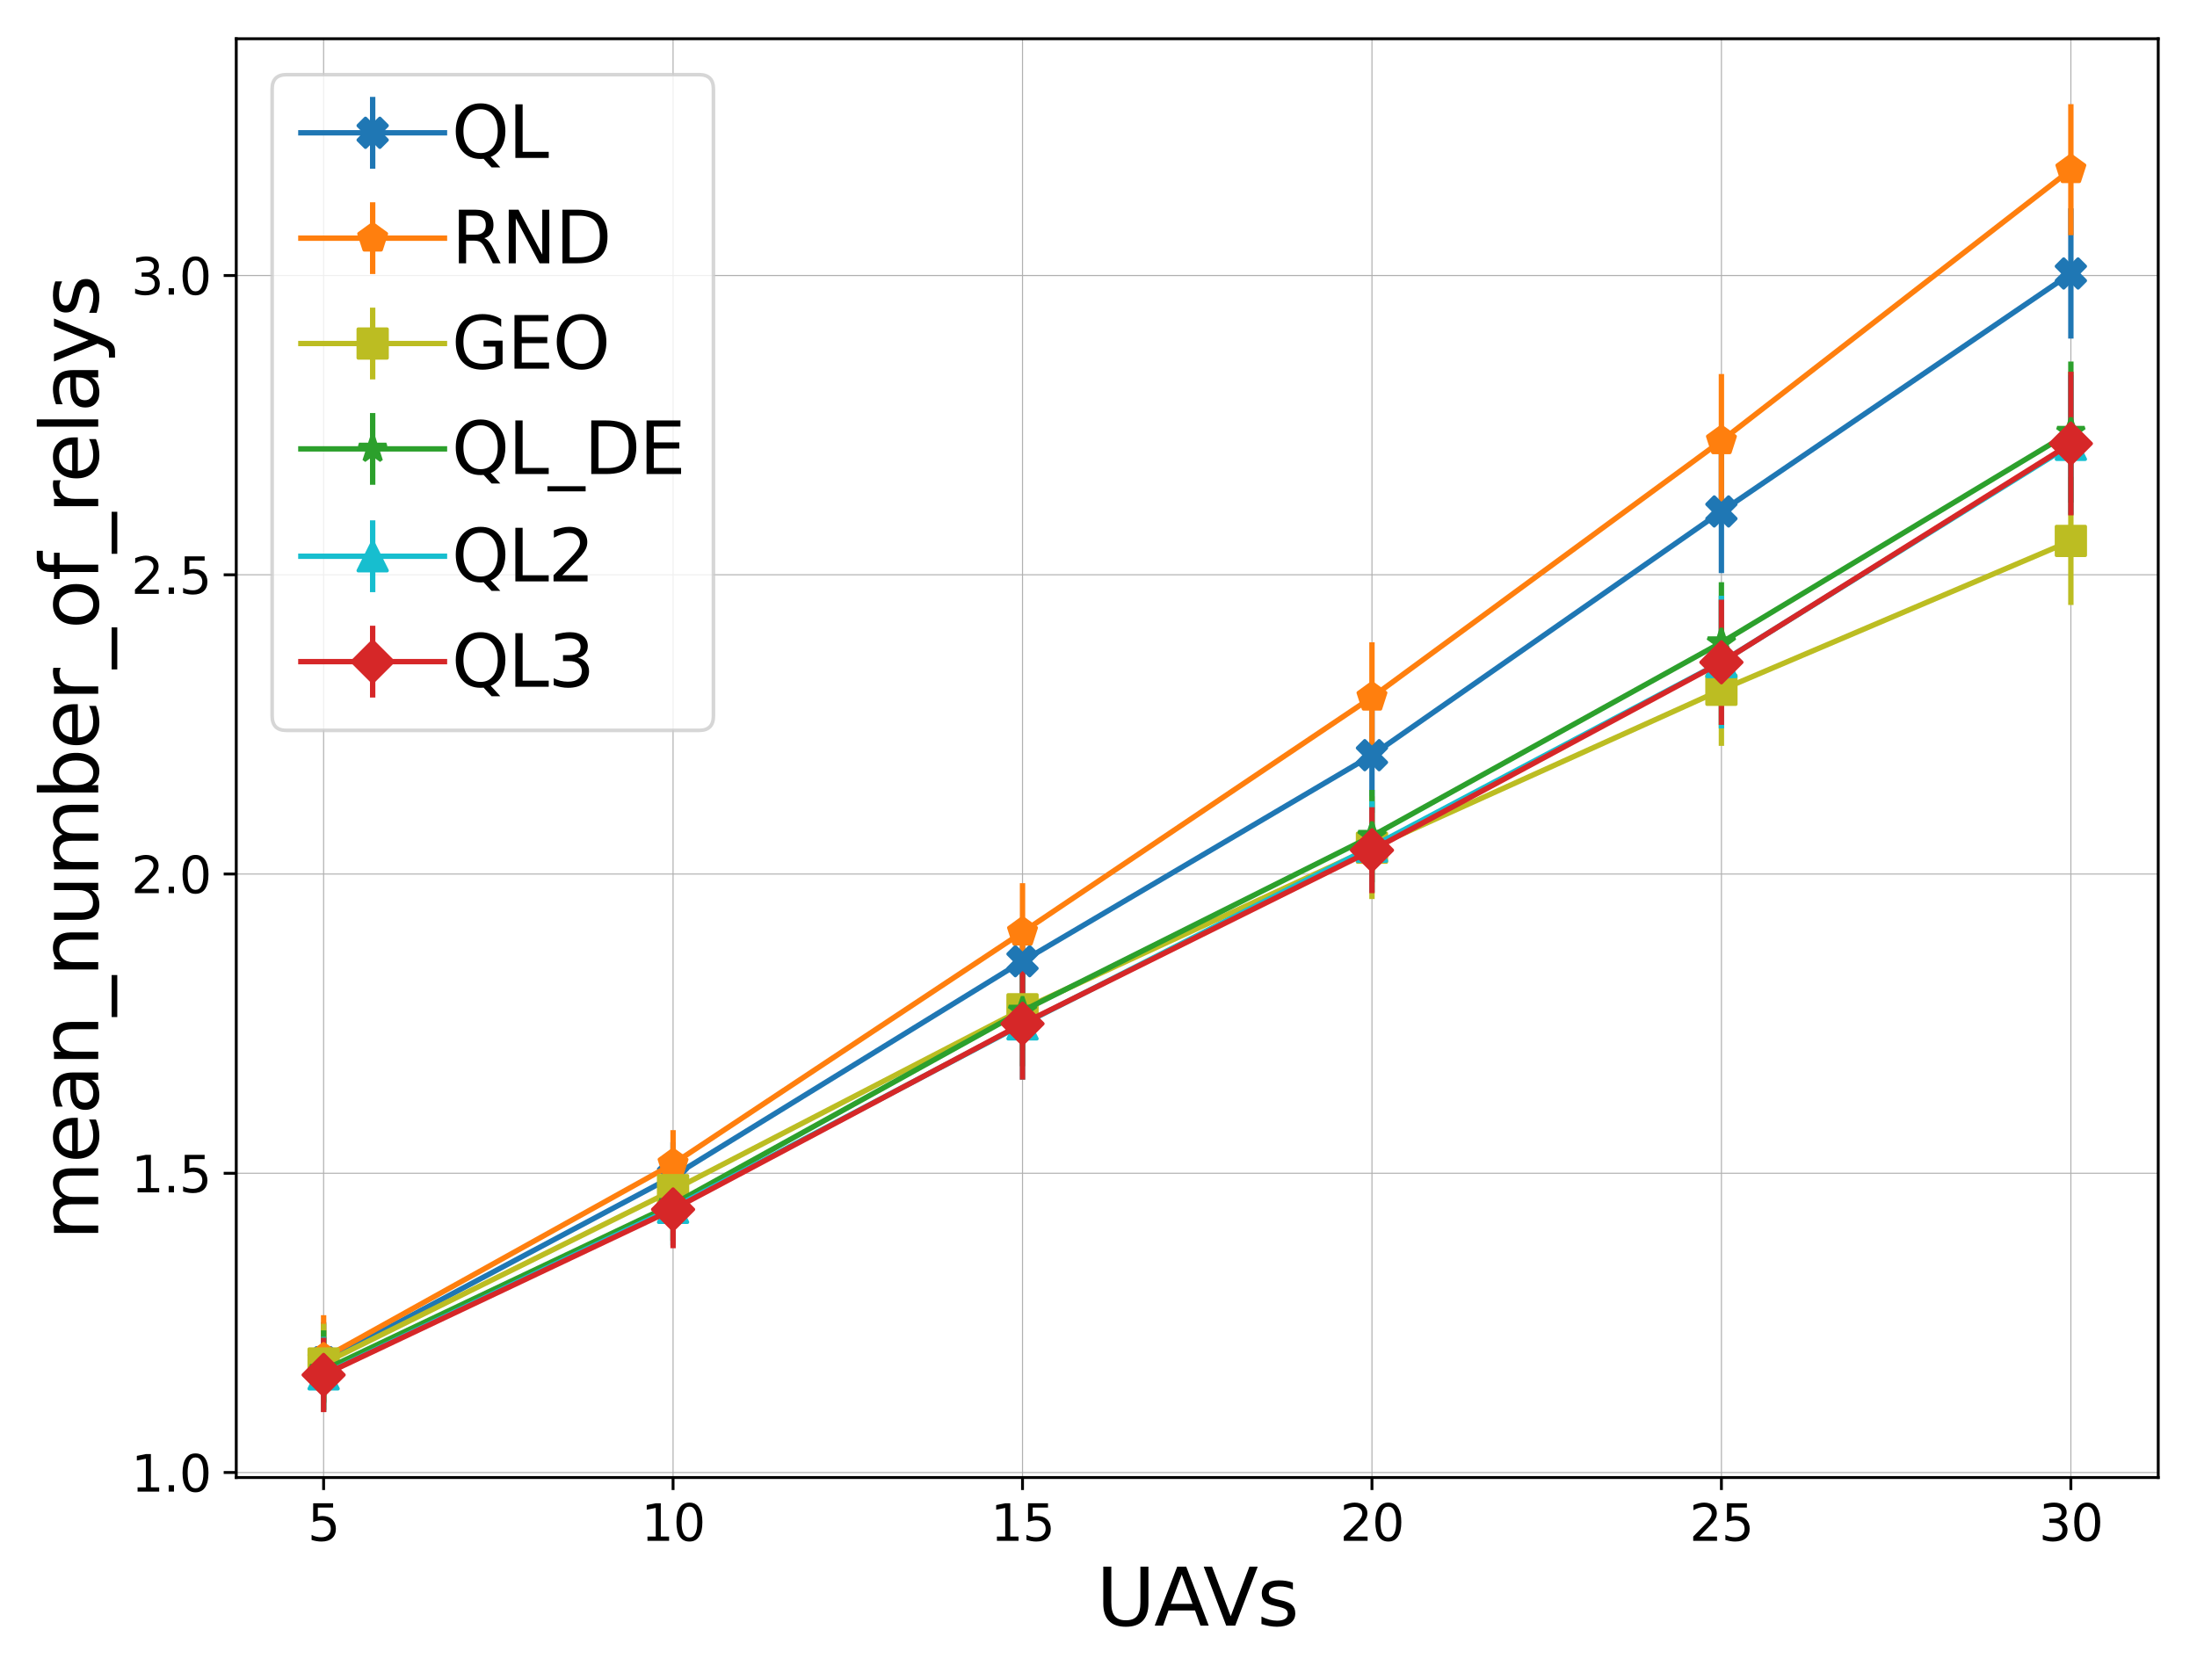 <?xml version="1.0" encoding="utf-8" standalone="no"?>
<!DOCTYPE svg PUBLIC "-//W3C//DTD SVG 1.1//EN"
  "http://www.w3.org/Graphics/SVG/1.1/DTD/svg11.dtd">
<svg xmlns:xlink="http://www.w3.org/1999/xlink" width="612pt" height="468pt" viewBox="0 0 612 468" xmlns="http://www.w3.org/2000/svg" version="1.1">
 <defs>
  <style type="text/css">*{stroke-linejoin: round; stroke-linecap: butt}</style>
 </defs>
 <g id="figure_1">
  <g id="patch_1">
   <path d="M 0 468 
L 612 468 
L 612 0 
L 0 0 
z
" style="fill: #ffffff"/>
  </g>
  <g id="axes_1">
   <g id="patch_2">
    <path d="M 65.81 411.64 
L 601.2 411.64 
L 601.2 10.8 
L 65.81 10.8 
z
" style="fill: #ffffff"/>
   </g>
   <g id="matplotlib.axis_1">
    <g id="xtick_1">
     <g id="line2d_1">
      <path d="M 90.146 411.64 
L 90.146 10.8 
" clip-path="url(#p9c657696ed)" style="fill: none; stroke: #b0b0b0; stroke-width: 0.3; stroke-linecap: square"/>
     </g>
     <g id="line2d_2">
      <defs>
       <path id="mc28e8125e0" d="M 0 0 
L 0 3.5 
" style="stroke: #000000; stroke-width: 0.8"/>
      </defs>
      <g>
       <use xlink:href="#mc28e8125e0" x="90.146" y="411.64" style="stroke: #000000; stroke-width: 0.8"/>
      </g>
     </g>
     <g id="text_1">
      <!-- 5 -->
      <g transform="translate(85.692 429.278) scale(0.14 -0.14)">
       <defs>
        <path id="DejaVuSans-35" d="M 691 4666 
L 3169 4666 
L 3169 4134 
L 1269 4134 
L 1269 2991 
Q 1406 3038 1543 3061 
Q 1681 3084 1819 3084 
Q 2600 3084 3056 2656 
Q 3513 2228 3513 1497 
Q 3513 744 3044 326 
Q 2575 -91 1722 -91 
Q 1428 -91 1123 -41 
Q 819 9 494 109 
L 494 744 
Q 775 591 1075 516 
Q 1375 441 1709 441 
Q 2250 441 2565 725 
Q 2881 1009 2881 1497 
Q 2881 1984 2565 2268 
Q 2250 2553 1709 2553 
Q 1456 2553 1204 2497 
Q 953 2441 691 2322 
L 691 4666 
z
" transform="scale(0.016)"/>
       </defs>
       <use xlink:href="#DejaVuSans-35"/>
      </g>
     </g>
    </g>
    <g id="xtick_2">
     <g id="line2d_3">
      <path d="M 187.49 411.64 
L 187.49 10.8 
" clip-path="url(#p9c657696ed)" style="fill: none; stroke: #b0b0b0; stroke-width: 0.3; stroke-linecap: square"/>
     </g>
     <g id="line2d_4">
      <g>
       <use xlink:href="#mc28e8125e0" x="187.49" y="411.64" style="stroke: #000000; stroke-width: 0.8"/>
      </g>
     </g>
     <g id="text_2">
      <!-- 10 -->
      <g transform="translate(178.582 429.278) scale(0.14 -0.14)">
       <defs>
        <path id="DejaVuSans-31" d="M 794 531 
L 1825 531 
L 1825 4091 
L 703 3866 
L 703 4441 
L 1819 4666 
L 2450 4666 
L 2450 531 
L 3481 531 
L 3481 0 
L 794 0 
L 794 531 
z
" transform="scale(0.016)"/>
        <path id="DejaVuSans-30" d="M 2034 4250 
Q 1547 4250 1301 3770 
Q 1056 3291 1056 2328 
Q 1056 1369 1301 889 
Q 1547 409 2034 409 
Q 2525 409 2770 889 
Q 3016 1369 3016 2328 
Q 3016 3291 2770 3770 
Q 2525 4250 2034 4250 
z
M 2034 4750 
Q 2819 4750 3233 4129 
Q 3647 3509 3647 2328 
Q 3647 1150 3233 529 
Q 2819 -91 2034 -91 
Q 1250 -91 836 529 
Q 422 1150 422 2328 
Q 422 3509 836 4129 
Q 1250 4750 2034 4750 
z
" transform="scale(0.016)"/>
       </defs>
       <use xlink:href="#DejaVuSans-31"/>
       <use xlink:href="#DejaVuSans-30" x="63.623"/>
      </g>
     </g>
    </g>
    <g id="xtick_3">
     <g id="line2d_5">
      <path d="M 284.833 411.64 
L 284.833 10.8 
" clip-path="url(#p9c657696ed)" style="fill: none; stroke: #b0b0b0; stroke-width: 0.3; stroke-linecap: square"/>
     </g>
     <g id="line2d_6">
      <g>
       <use xlink:href="#mc28e8125e0" x="284.833" y="411.64" style="stroke: #000000; stroke-width: 0.8"/>
      </g>
     </g>
     <g id="text_3">
      <!-- 15 -->
      <g transform="translate(275.926 429.278) scale(0.14 -0.14)">
       <use xlink:href="#DejaVuSans-31"/>
       <use xlink:href="#DejaVuSans-35" x="63.623"/>
      </g>
     </g>
    </g>
    <g id="xtick_4">
     <g id="line2d_7">
      <path d="M 382.177 411.64 
L 382.177 10.8 
" clip-path="url(#p9c657696ed)" style="fill: none; stroke: #b0b0b0; stroke-width: 0.3; stroke-linecap: square"/>
     </g>
     <g id="line2d_8">
      <g>
       <use xlink:href="#mc28e8125e0" x="382.177" y="411.64" style="stroke: #000000; stroke-width: 0.8"/>
      </g>
     </g>
     <g id="text_4">
      <!-- 20 -->
      <g transform="translate(373.269 429.278) scale(0.14 -0.14)">
       <defs>
        <path id="DejaVuSans-32" d="M 1228 531 
L 3431 531 
L 3431 0 
L 469 0 
L 469 531 
Q 828 903 1448 1529 
Q 2069 2156 2228 2338 
Q 2531 2678 2651 2914 
Q 2772 3150 2772 3378 
Q 2772 3750 2511 3984 
Q 2250 4219 1831 4219 
Q 1534 4219 1204 4116 
Q 875 4013 500 3803 
L 500 4441 
Q 881 4594 1212 4672 
Q 1544 4750 1819 4750 
Q 2544 4750 2975 4387 
Q 3406 4025 3406 3419 
Q 3406 3131 3298 2873 
Q 3191 2616 2906 2266 
Q 2828 2175 2409 1742 
Q 1991 1309 1228 531 
z
" transform="scale(0.016)"/>
       </defs>
       <use xlink:href="#DejaVuSans-32"/>
       <use xlink:href="#DejaVuSans-30" x="63.623"/>
      </g>
     </g>
    </g>
    <g id="xtick_5">
     <g id="line2d_9">
      <path d="M 479.52 411.64 
L 479.52 10.8 
" clip-path="url(#p9c657696ed)" style="fill: none; stroke: #b0b0b0; stroke-width: 0.3; stroke-linecap: square"/>
     </g>
     <g id="line2d_10">
      <g>
       <use xlink:href="#mc28e8125e0" x="479.52" y="411.64" style="stroke: #000000; stroke-width: 0.8"/>
      </g>
     </g>
     <g id="text_5">
      <!-- 25 -->
      <g transform="translate(470.613 429.278) scale(0.14 -0.14)">
       <use xlink:href="#DejaVuSans-32"/>
       <use xlink:href="#DejaVuSans-35" x="63.623"/>
      </g>
     </g>
    </g>
    <g id="xtick_6">
     <g id="line2d_11">
      <path d="M 576.864 411.64 
L 576.864 10.8 
" clip-path="url(#p9c657696ed)" style="fill: none; stroke: #b0b0b0; stroke-width: 0.3; stroke-linecap: square"/>
     </g>
     <g id="line2d_12">
      <g>
       <use xlink:href="#mc28e8125e0" x="576.864" y="411.64" style="stroke: #000000; stroke-width: 0.8"/>
      </g>
     </g>
     <g id="text_6">
      <!-- 30 -->
      <g transform="translate(567.957 429.278) scale(0.14 -0.14)">
       <defs>
        <path id="DejaVuSans-33" d="M 2597 2516 
Q 3050 2419 3304 2112 
Q 3559 1806 3559 1356 
Q 3559 666 3084 287 
Q 2609 -91 1734 -91 
Q 1441 -91 1130 -33 
Q 819 25 488 141 
L 488 750 
Q 750 597 1062 519 
Q 1375 441 1716 441 
Q 2309 441 2620 675 
Q 2931 909 2931 1356 
Q 2931 1769 2642 2001 
Q 2353 2234 1838 2234 
L 1294 2234 
L 1294 2753 
L 1863 2753 
Q 2328 2753 2575 2939 
Q 2822 3125 2822 3475 
Q 2822 3834 2567 4026 
Q 2313 4219 1838 4219 
Q 1578 4219 1281 4162 
Q 984 4106 628 3988 
L 628 4550 
Q 988 4650 1302 4700 
Q 1616 4750 1894 4750 
Q 2613 4750 3031 4423 
Q 3450 4097 3450 3541 
Q 3450 3153 3228 2886 
Q 3006 2619 2597 2516 
z
" transform="scale(0.016)"/>
       </defs>
       <use xlink:href="#DejaVuSans-33"/>
       <use xlink:href="#DejaVuSans-30" x="63.623"/>
      </g>
     </g>
    </g>
    <g id="text_7">
     <!-- UAVs -->
     <g transform="translate(305.376 452.906) scale(0.22 -0.22)">
      <defs>
       <path id="DejaVuSans-55" d="M 556 4666 
L 1191 4666 
L 1191 1831 
Q 1191 1081 1462 751 
Q 1734 422 2344 422 
Q 2950 422 3222 751 
Q 3494 1081 3494 1831 
L 3494 4666 
L 4128 4666 
L 4128 1753 
Q 4128 841 3676 375 
Q 3225 -91 2344 -91 
Q 1459 -91 1007 375 
Q 556 841 556 1753 
L 556 4666 
z
" transform="scale(0.016)"/>
       <path id="DejaVuSans-41" d="M 2188 4044 
L 1331 1722 
L 3047 1722 
L 2188 4044 
z
M 1831 4666 
L 2547 4666 
L 4325 0 
L 3669 0 
L 3244 1197 
L 1141 1197 
L 716 0 
L 50 0 
L 1831 4666 
z
" transform="scale(0.016)"/>
       <path id="DejaVuSans-56" d="M 1831 0 
L 50 4666 
L 709 4666 
L 2188 738 
L 3669 4666 
L 4325 4666 
L 2547 0 
L 1831 0 
z
" transform="scale(0.016)"/>
       <path id="DejaVuSans-73" d="M 2834 3397 
L 2834 2853 
Q 2591 2978 2328 3040 
Q 2066 3103 1784 3103 
Q 1356 3103 1142 2972 
Q 928 2841 928 2578 
Q 928 2378 1081 2264 
Q 1234 2150 1697 2047 
L 1894 2003 
Q 2506 1872 2764 1633 
Q 3022 1394 3022 966 
Q 3022 478 2636 193 
Q 2250 -91 1575 -91 
Q 1294 -91 989 -36 
Q 684 19 347 128 
L 347 722 
Q 666 556 975 473 
Q 1284 391 1588 391 
Q 1994 391 2212 530 
Q 2431 669 2431 922 
Q 2431 1156 2273 1281 
Q 2116 1406 1581 1522 
L 1381 1569 
Q 847 1681 609 1914 
Q 372 2147 372 2553 
Q 372 3047 722 3315 
Q 1072 3584 1716 3584 
Q 2034 3584 2315 3537 
Q 2597 3491 2834 3397 
z
" transform="scale(0.016)"/>
      </defs>
      <use xlink:href="#DejaVuSans-55"/>
      <use xlink:href="#DejaVuSans-41" x="73.193"/>
      <use xlink:href="#DejaVuSans-56" x="135.227"/>
      <use xlink:href="#DejaVuSans-73" x="203.635"/>
     </g>
    </g>
   </g>
   <g id="matplotlib.axis_2">
    <g id="ytick_1">
     <g id="line2d_13">
      <path d="M 65.81 410.25 
L 601.2 410.25 
" clip-path="url(#p9c657696ed)" style="fill: none; stroke: #b0b0b0; stroke-width: 0.3; stroke-linecap: square"/>
     </g>
     <g id="line2d_14">
      <defs>
       <path id="m4c3d8ceb2c" d="M 0 0 
L -3.5 0 
" style="stroke: #000000; stroke-width: 0.8"/>
      </defs>
      <g>
       <use xlink:href="#m4c3d8ceb2c" x="65.81" y="410.25" style="stroke: #000000; stroke-width: 0.8"/>
      </g>
     </g>
     <g id="text_8">
      <!-- 1.0 -->
      <g transform="translate(36.546 415.569) scale(0.14 -0.14)">
       <defs>
        <path id="DejaVuSans-2e" d="M 684 794 
L 1344 794 
L 1344 0 
L 684 0 
L 684 794 
z
" transform="scale(0.016)"/>
       </defs>
       <use xlink:href="#DejaVuSans-31"/>
       <use xlink:href="#DejaVuSans-2e" x="63.623"/>
       <use xlink:href="#DejaVuSans-30" x="95.41"/>
      </g>
     </g>
    </g>
    <g id="ytick_2">
     <g id="line2d_15">
      <path d="M 65.81 326.878 
L 601.2 326.878 
" clip-path="url(#p9c657696ed)" style="fill: none; stroke: #b0b0b0; stroke-width: 0.3; stroke-linecap: square"/>
     </g>
     <g id="line2d_16">
      <g>
       <use xlink:href="#m4c3d8ceb2c" x="65.81" y="326.878" style="stroke: #000000; stroke-width: 0.8"/>
      </g>
     </g>
     <g id="text_9">
      <!-- 1.5 -->
      <g transform="translate(36.546 332.197) scale(0.14 -0.14)">
       <use xlink:href="#DejaVuSans-31"/>
       <use xlink:href="#DejaVuSans-2e" x="63.623"/>
       <use xlink:href="#DejaVuSans-35" x="95.41"/>
      </g>
     </g>
    </g>
    <g id="ytick_3">
     <g id="line2d_17">
      <path d="M 65.81 243.506 
L 601.2 243.506 
" clip-path="url(#p9c657696ed)" style="fill: none; stroke: #b0b0b0; stroke-width: 0.3; stroke-linecap: square"/>
     </g>
     <g id="line2d_18">
      <g>
       <use xlink:href="#m4c3d8ceb2c" x="65.81" y="243.506" style="stroke: #000000; stroke-width: 0.8"/>
      </g>
     </g>
     <g id="text_10">
      <!-- 2.0 -->
      <g transform="translate(36.546 248.825) scale(0.14 -0.14)">
       <use xlink:href="#DejaVuSans-32"/>
       <use xlink:href="#DejaVuSans-2e" x="63.623"/>
       <use xlink:href="#DejaVuSans-30" x="95.41"/>
      </g>
     </g>
    </g>
    <g id="ytick_4">
     <g id="line2d_19">
      <path d="M 65.81 160.134 
L 601.2 160.134 
" clip-path="url(#p9c657696ed)" style="fill: none; stroke: #b0b0b0; stroke-width: 0.3; stroke-linecap: square"/>
     </g>
     <g id="line2d_20">
      <g>
       <use xlink:href="#m4c3d8ceb2c" x="65.81" y="160.134" style="stroke: #000000; stroke-width: 0.8"/>
      </g>
     </g>
     <g id="text_11">
      <!-- 2.5 -->
      <g transform="translate(36.546 165.452) scale(0.14 -0.14)">
       <use xlink:href="#DejaVuSans-32"/>
       <use xlink:href="#DejaVuSans-2e" x="63.623"/>
       <use xlink:href="#DejaVuSans-35" x="95.41"/>
      </g>
     </g>
    </g>
    <g id="ytick_5">
     <g id="line2d_21">
      <path d="M 65.81 76.761 
L 601.2 76.761 
" clip-path="url(#p9c657696ed)" style="fill: none; stroke: #b0b0b0; stroke-width: 0.3; stroke-linecap: square"/>
     </g>
     <g id="line2d_22">
      <g>
       <use xlink:href="#m4c3d8ceb2c" x="65.81" y="76.761" style="stroke: #000000; stroke-width: 0.8"/>
      </g>
     </g>
     <g id="text_12">
      <!-- 3.0 -->
      <g transform="translate(36.546 82.08) scale(0.14 -0.14)">
       <use xlink:href="#DejaVuSans-33"/>
       <use xlink:href="#DejaVuSans-2e" x="63.623"/>
       <use xlink:href="#DejaVuSans-30" x="95.41"/>
      </g>
     </g>
    </g>
    <g id="text_13">
     <!-- mean_number_of_relays -->
     <g transform="translate(27.358 345.53) rotate(-90) scale(0.22 -0.22)">
      <defs>
       <path id="DejaVuSans-6d" d="M 3328 2828 
Q 3544 3216 3844 3400 
Q 4144 3584 4550 3584 
Q 5097 3584 5394 3201 
Q 5691 2819 5691 2113 
L 5691 0 
L 5113 0 
L 5113 2094 
Q 5113 2597 4934 2840 
Q 4756 3084 4391 3084 
Q 3944 3084 3684 2787 
Q 3425 2491 3425 1978 
L 3425 0 
L 2847 0 
L 2847 2094 
Q 2847 2600 2669 2842 
Q 2491 3084 2119 3084 
Q 1678 3084 1418 2786 
Q 1159 2488 1159 1978 
L 1159 0 
L 581 0 
L 581 3500 
L 1159 3500 
L 1159 2956 
Q 1356 3278 1631 3431 
Q 1906 3584 2284 3584 
Q 2666 3584 2933 3390 
Q 3200 3197 3328 2828 
z
" transform="scale(0.016)"/>
       <path id="DejaVuSans-65" d="M 3597 1894 
L 3597 1613 
L 953 1613 
Q 991 1019 1311 708 
Q 1631 397 2203 397 
Q 2534 397 2845 478 
Q 3156 559 3463 722 
L 3463 178 
Q 3153 47 2828 -22 
Q 2503 -91 2169 -91 
Q 1331 -91 842 396 
Q 353 884 353 1716 
Q 353 2575 817 3079 
Q 1281 3584 2069 3584 
Q 2775 3584 3186 3129 
Q 3597 2675 3597 1894 
z
M 3022 2063 
Q 3016 2534 2758 2815 
Q 2500 3097 2075 3097 
Q 1594 3097 1305 2825 
Q 1016 2553 972 2059 
L 3022 2063 
z
" transform="scale(0.016)"/>
       <path id="DejaVuSans-61" d="M 2194 1759 
Q 1497 1759 1228 1600 
Q 959 1441 959 1056 
Q 959 750 1161 570 
Q 1363 391 1709 391 
Q 2188 391 2477 730 
Q 2766 1069 2766 1631 
L 2766 1759 
L 2194 1759 
z
M 3341 1997 
L 3341 0 
L 2766 0 
L 2766 531 
Q 2569 213 2275 61 
Q 1981 -91 1556 -91 
Q 1019 -91 701 211 
Q 384 513 384 1019 
Q 384 1609 779 1909 
Q 1175 2209 1959 2209 
L 2766 2209 
L 2766 2266 
Q 2766 2663 2505 2880 
Q 2244 3097 1772 3097 
Q 1472 3097 1187 3025 
Q 903 2953 641 2809 
L 641 3341 
Q 956 3463 1253 3523 
Q 1550 3584 1831 3584 
Q 2591 3584 2966 3190 
Q 3341 2797 3341 1997 
z
" transform="scale(0.016)"/>
       <path id="DejaVuSans-6e" d="M 3513 2113 
L 3513 0 
L 2938 0 
L 2938 2094 
Q 2938 2591 2744 2837 
Q 2550 3084 2163 3084 
Q 1697 3084 1428 2787 
Q 1159 2491 1159 1978 
L 1159 0 
L 581 0 
L 581 3500 
L 1159 3500 
L 1159 2956 
Q 1366 3272 1645 3428 
Q 1925 3584 2291 3584 
Q 2894 3584 3203 3211 
Q 3513 2838 3513 2113 
z
" transform="scale(0.016)"/>
       <path id="DejaVuSans-5f" d="M 3263 -1063 
L 3263 -1509 
L -63 -1509 
L -63 -1063 
L 3263 -1063 
z
" transform="scale(0.016)"/>
       <path id="DejaVuSans-75" d="M 544 1381 
L 544 3500 
L 1119 3500 
L 1119 1403 
Q 1119 906 1312 657 
Q 1506 409 1894 409 
Q 2359 409 2629 706 
Q 2900 1003 2900 1516 
L 2900 3500 
L 3475 3500 
L 3475 0 
L 2900 0 
L 2900 538 
Q 2691 219 2414 64 
Q 2138 -91 1772 -91 
Q 1169 -91 856 284 
Q 544 659 544 1381 
z
M 1991 3584 
L 1991 3584 
z
" transform="scale(0.016)"/>
       <path id="DejaVuSans-62" d="M 3116 1747 
Q 3116 2381 2855 2742 
Q 2594 3103 2138 3103 
Q 1681 3103 1420 2742 
Q 1159 2381 1159 1747 
Q 1159 1113 1420 752 
Q 1681 391 2138 391 
Q 2594 391 2855 752 
Q 3116 1113 3116 1747 
z
M 1159 2969 
Q 1341 3281 1617 3432 
Q 1894 3584 2278 3584 
Q 2916 3584 3314 3078 
Q 3713 2572 3713 1747 
Q 3713 922 3314 415 
Q 2916 -91 2278 -91 
Q 1894 -91 1617 61 
Q 1341 213 1159 525 
L 1159 0 
L 581 0 
L 581 4863 
L 1159 4863 
L 1159 2969 
z
" transform="scale(0.016)"/>
       <path id="DejaVuSans-72" d="M 2631 2963 
Q 2534 3019 2420 3045 
Q 2306 3072 2169 3072 
Q 1681 3072 1420 2755 
Q 1159 2438 1159 1844 
L 1159 0 
L 581 0 
L 581 3500 
L 1159 3500 
L 1159 2956 
Q 1341 3275 1631 3429 
Q 1922 3584 2338 3584 
Q 2397 3584 2469 3576 
Q 2541 3569 2628 3553 
L 2631 2963 
z
" transform="scale(0.016)"/>
       <path id="DejaVuSans-6f" d="M 1959 3097 
Q 1497 3097 1228 2736 
Q 959 2375 959 1747 
Q 959 1119 1226 758 
Q 1494 397 1959 397 
Q 2419 397 2687 759 
Q 2956 1122 2956 1747 
Q 2956 2369 2687 2733 
Q 2419 3097 1959 3097 
z
M 1959 3584 
Q 2709 3584 3137 3096 
Q 3566 2609 3566 1747 
Q 3566 888 3137 398 
Q 2709 -91 1959 -91 
Q 1206 -91 779 398 
Q 353 888 353 1747 
Q 353 2609 779 3096 
Q 1206 3584 1959 3584 
z
" transform="scale(0.016)"/>
       <path id="DejaVuSans-66" d="M 2375 4863 
L 2375 4384 
L 1825 4384 
Q 1516 4384 1395 4259 
Q 1275 4134 1275 3809 
L 1275 3500 
L 2222 3500 
L 2222 3053 
L 1275 3053 
L 1275 0 
L 697 0 
L 697 3053 
L 147 3053 
L 147 3500 
L 697 3500 
L 697 3744 
Q 697 4328 969 4595 
Q 1241 4863 1831 4863 
L 2375 4863 
z
" transform="scale(0.016)"/>
       <path id="DejaVuSans-6c" d="M 603 4863 
L 1178 4863 
L 1178 0 
L 603 0 
L 603 4863 
z
" transform="scale(0.016)"/>
       <path id="DejaVuSans-79" d="M 2059 -325 
Q 1816 -950 1584 -1140 
Q 1353 -1331 966 -1331 
L 506 -1331 
L 506 -850 
L 844 -850 
Q 1081 -850 1212 -737 
Q 1344 -625 1503 -206 
L 1606 56 
L 191 3500 
L 800 3500 
L 1894 763 
L 2988 3500 
L 3597 3500 
L 2059 -325 
z
" transform="scale(0.016)"/>
      </defs>
      <use xlink:href="#DejaVuSans-6d"/>
      <use xlink:href="#DejaVuSans-65" x="97.412"/>
      <use xlink:href="#DejaVuSans-61" x="158.936"/>
      <use xlink:href="#DejaVuSans-6e" x="220.215"/>
      <use xlink:href="#DejaVuSans-5f" x="283.594"/>
      <use xlink:href="#DejaVuSans-6e" x="333.594"/>
      <use xlink:href="#DejaVuSans-75" x="396.973"/>
      <use xlink:href="#DejaVuSans-6d" x="460.352"/>
      <use xlink:href="#DejaVuSans-62" x="557.764"/>
      <use xlink:href="#DejaVuSans-65" x="621.24"/>
      <use xlink:href="#DejaVuSans-72" x="682.764"/>
      <use xlink:href="#DejaVuSans-5f" x="723.877"/>
      <use xlink:href="#DejaVuSans-6f" x="773.877"/>
      <use xlink:href="#DejaVuSans-66" x="835.059"/>
      <use xlink:href="#DejaVuSans-5f" x="870.264"/>
      <use xlink:href="#DejaVuSans-72" x="920.264"/>
      <use xlink:href="#DejaVuSans-65" x="959.127"/>
      <use xlink:href="#DejaVuSans-6c" x="1020.65"/>
      <use xlink:href="#DejaVuSans-61" x="1048.434"/>
      <use xlink:href="#DejaVuSans-79" x="1109.713"/>
      <use xlink:href="#DejaVuSans-73" x="1168.893"/>
     </g>
    </g>
   </g>
   <g id="LineCollection_1">
    <path d="M 90.146 390.673 
L 90.146 368.356 
" clip-path="url(#p9c657696ed)" style="fill: none; stroke: #1f77b4; stroke-width: 1.5"/>
    <path d="M 187.49 337.163 
L 187.49 318.279 
" clip-path="url(#p9c657696ed)" style="fill: none; stroke: #1f77b4; stroke-width: 1.5"/>
    <path d="M 284.833 279.716 
L 284.833 255.861 
" clip-path="url(#p9c657696ed)" style="fill: none; stroke: #1f77b4; stroke-width: 1.5"/>
    <path d="M 382.177 226.444 
L 382.177 194.347 
" clip-path="url(#p9c657696ed)" style="fill: none; stroke: #1f77b4; stroke-width: 1.5"/>
    <path d="M 479.52 159.673 
L 479.52 125.307 
" clip-path="url(#p9c657696ed)" style="fill: none; stroke: #1f77b4; stroke-width: 1.5"/>
    <path d="M 576.864 94.334 
L 576.864 58.052 
" clip-path="url(#p9c657696ed)" style="fill: none; stroke: #1f77b4; stroke-width: 1.5"/>
   </g>
   <g id="LineCollection_2">
    <path d="M 90.146 390.344 
L 90.146 366.42 
" clip-path="url(#p9c657696ed)" style="fill: none; stroke: #ff7f0e; stroke-width: 1.5"/>
    <path d="M 187.49 333.656 
L 187.49 314.854 
" clip-path="url(#p9c657696ed)" style="fill: none; stroke: #ff7f0e; stroke-width: 1.5"/>
    <path d="M 284.833 273.357 
L 284.833 246.058 
" clip-path="url(#p9c657696ed)" style="fill: none; stroke: #ff7f0e; stroke-width: 1.5"/>
    <path d="M 382.177 209.541 
L 382.177 178.952 
" clip-path="url(#p9c657696ed)" style="fill: none; stroke: #ff7f0e; stroke-width: 1.5"/>
    <path d="M 479.52 141.395 
L 479.52 104.211 
" clip-path="url(#p9c657696ed)" style="fill: none; stroke: #ff7f0e; stroke-width: 1.5"/>
    <path d="M 576.864 65.527 
L 576.864 29.02 
" clip-path="url(#p9c657696ed)" style="fill: none; stroke: #ff7f0e; stroke-width: 1.5"/>
   </g>
   <g id="LineCollection_3">
    <path d="M 90.146 390.928 
L 90.146 368.815 
" clip-path="url(#p9c657696ed)" style="fill: none; stroke: #bcbd22; stroke-width: 1.5"/>
    <path d="M 187.49 339.793 
L 187.49 323.367 
" clip-path="url(#p9c657696ed)" style="fill: none; stroke: #bcbd22; stroke-width: 1.5"/>
    <path d="M 284.833 292.658 
L 284.833 269.715 
" clip-path="url(#p9c657696ed)" style="fill: none; stroke: #bcbd22; stroke-width: 1.5"/>
    <path d="M 382.177 250.479 
L 382.177 221.871 
" clip-path="url(#p9c657696ed)" style="fill: none; stroke: #bcbd22; stroke-width: 1.5"/>
    <path d="M 479.52 207.803 
L 479.52 176.549 
" clip-path="url(#p9c657696ed)" style="fill: none; stroke: #bcbd22; stroke-width: 1.5"/>
    <path d="M 576.864 168.546 
L 576.864 132.86 
" clip-path="url(#p9c657696ed)" style="fill: none; stroke: #bcbd22; stroke-width: 1.5"/>
   </g>
   <g id="LineCollection_4">
    <path d="M 90.146 392.832 
L 90.146 370.638 
" clip-path="url(#p9c657696ed)" style="fill: none; stroke: #2ca02c; stroke-width: 1.5"/>
    <path d="M 187.49 345.685 
L 187.49 325.349 
" clip-path="url(#p9c657696ed)" style="fill: none; stroke: #2ca02c; stroke-width: 1.5"/>
    <path d="M 284.833 297.051 
L 284.833 266.247 
" clip-path="url(#p9c657696ed)" style="fill: none; stroke: #2ca02c; stroke-width: 1.5"/>
    <path d="M 382.177 245.806 
L 382.177 220.073 
" clip-path="url(#p9c657696ed)" style="fill: none; stroke: #2ca02c; stroke-width: 1.5"/>
    <path d="M 479.52 195.836 
L 479.52 162.198 
" clip-path="url(#p9c657696ed)" style="fill: none; stroke: #2ca02c; stroke-width: 1.5"/>
    <path d="M 576.864 140.032 
L 576.864 100.722 
" clip-path="url(#p9c657696ed)" style="fill: none; stroke: #2ca02c; stroke-width: 1.5"/>
   </g>
   <g id="LineCollection_5">
    <path d="M 90.146 393.373 
L 90.146 372.438 
" clip-path="url(#p9c657696ed)" style="fill: none; stroke: #17becf; stroke-width: 1.5"/>
    <path d="M 187.49 346.963 
L 187.49 326.053 
" clip-path="url(#p9c657696ed)" style="fill: none; stroke: #17becf; stroke-width: 1.5"/>
    <path d="M 284.833 300.82 
L 284.833 269.976 
" clip-path="url(#p9c657696ed)" style="fill: none; stroke: #17becf; stroke-width: 1.5"/>
    <path d="M 382.177 248.568 
L 382.177 223.208 
" clip-path="url(#p9c657696ed)" style="fill: none; stroke: #17becf; stroke-width: 1.5"/>
    <path d="M 479.52 202.944 
L 479.52 165.974 
" clip-path="url(#p9c657696ed)" style="fill: none; stroke: #17becf; stroke-width: 1.5"/>
    <path d="M 576.864 143.338 
L 576.864 104.523 
" clip-path="url(#p9c657696ed)" style="fill: none; stroke: #17becf; stroke-width: 1.5"/>
   </g>
   <g id="LineCollection_6">
    <path d="M 90.146 393.42 
L 90.146 372.698 
" clip-path="url(#p9c657696ed)" style="fill: none; stroke: #d62728; stroke-width: 1.5"/>
    <path d="M 187.49 347.762 
L 187.49 326.15 
" clip-path="url(#p9c657696ed)" style="fill: none; stroke: #d62728; stroke-width: 1.5"/>
    <path d="M 284.833 300.798 
L 284.833 269.623 
" clip-path="url(#p9c657696ed)" style="fill: none; stroke: #d62728; stroke-width: 1.5"/>
    <path d="M 382.177 248.844 
L 382.177 224.898 
" clip-path="url(#p9c657696ed)" style="fill: none; stroke: #d62728; stroke-width: 1.5"/>
    <path d="M 479.52 201.968 
L 479.52 167.073 
" clip-path="url(#p9c657696ed)" style="fill: none; stroke: #d62728; stroke-width: 1.5"/>
    <path d="M 576.864 143.586 
L 576.864 103.569 
" clip-path="url(#p9c657696ed)" style="fill: none; stroke: #d62728; stroke-width: 1.5"/>
   </g>
   <g id="line2d_23">
    <path d="M 90.146 379.515 
L 187.49 327.721 
L 284.833 267.788 
L 382.177 210.396 
L 479.52 142.49 
L 576.864 76.193 
" clip-path="url(#p9c657696ed)" style="fill: none; stroke: #1f77b4; stroke-width: 1.5; stroke-linecap: square"/>
    <defs>
     <path id="m564257849f" d="M -2 4 
L 0 2 
L 2 4 
L 4 2 
L 2 0 
L 4 -2 
L 2 -4 
L 0 -2 
L -2 -4 
L -4 -2 
L -2 0 
L -4 2 
z
" style="stroke: #1f77b4; stroke-linejoin: miter"/>
    </defs>
    <g clip-path="url(#p9c657696ed)">
     <use xlink:href="#m564257849f" x="90.146" y="379.515" style="fill: #1f77b4; stroke: #1f77b4; stroke-linejoin: miter"/>
     <use xlink:href="#m564257849f" x="187.49" y="327.721" style="fill: #1f77b4; stroke: #1f77b4; stroke-linejoin: miter"/>
     <use xlink:href="#m564257849f" x="284.833" y="267.788" style="fill: #1f77b4; stroke: #1f77b4; stroke-linejoin: miter"/>
     <use xlink:href="#m564257849f" x="382.177" y="210.396" style="fill: #1f77b4; stroke: #1f77b4; stroke-linejoin: miter"/>
     <use xlink:href="#m564257849f" x="479.52" y="142.49" style="fill: #1f77b4; stroke: #1f77b4; stroke-linejoin: miter"/>
     <use xlink:href="#m564257849f" x="576.864" y="76.193" style="fill: #1f77b4; stroke: #1f77b4; stroke-linejoin: miter"/>
    </g>
   </g>
   <g id="line2d_24">
    <path d="M 90.146 378.382 
L 187.49 324.255 
L 284.833 259.707 
L 382.177 194.246 
L 479.52 122.803 
L 576.864 47.274 
" clip-path="url(#p9c657696ed)" style="fill: none; stroke: #ff7f0e; stroke-width: 1.5; stroke-linecap: square"/>
    <defs>
     <path id="mc8f7a0b886" d="M 0 -4 
L -3.804 -1.236 
L -2.351 3.236 
L 2.351 3.236 
L 3.804 -1.236 
z
" style="stroke: #ff7f0e; stroke-linejoin: miter"/>
    </defs>
    <g clip-path="url(#p9c657696ed)">
     <use xlink:href="#mc8f7a0b886" x="90.146" y="378.382" style="fill: #ff7f0e; stroke: #ff7f0e; stroke-linejoin: miter"/>
     <use xlink:href="#mc8f7a0b886" x="187.49" y="324.255" style="fill: #ff7f0e; stroke: #ff7f0e; stroke-linejoin: miter"/>
     <use xlink:href="#mc8f7a0b886" x="284.833" y="259.707" style="fill: #ff7f0e; stroke: #ff7f0e; stroke-linejoin: miter"/>
     <use xlink:href="#mc8f7a0b886" x="382.177" y="194.246" style="fill: #ff7f0e; stroke: #ff7f0e; stroke-linejoin: miter"/>
     <use xlink:href="#mc8f7a0b886" x="479.52" y="122.803" style="fill: #ff7f0e; stroke: #ff7f0e; stroke-linejoin: miter"/>
     <use xlink:href="#mc8f7a0b886" x="576.864" y="47.274" style="fill: #ff7f0e; stroke: #ff7f0e; stroke-linejoin: miter"/>
    </g>
   </g>
   <g id="line2d_25">
    <path d="M 90.146 379.871 
L 187.49 331.58 
L 284.833 281.186 
L 382.177 236.175 
L 479.52 192.176 
L 576.864 150.703 
" clip-path="url(#p9c657696ed)" style="fill: none; stroke: #bcbd22; stroke-width: 1.5; stroke-linecap: square"/>
    <defs>
     <path id="m3f4875baa7" d="M -4 4 
L 4 4 
L 4 -4 
L -4 -4 
z
" style="stroke: #bcbd22; stroke-linejoin: miter"/>
    </defs>
    <g clip-path="url(#p9c657696ed)">
     <use xlink:href="#m3f4875baa7" x="90.146" y="379.871" style="fill: #bcbd22; stroke: #bcbd22; stroke-linejoin: miter"/>
     <use xlink:href="#m3f4875baa7" x="187.49" y="331.58" style="fill: #bcbd22; stroke: #bcbd22; stroke-linejoin: miter"/>
     <use xlink:href="#m3f4875baa7" x="284.833" y="281.186" style="fill: #bcbd22; stroke: #bcbd22; stroke-linejoin: miter"/>
     <use xlink:href="#m3f4875baa7" x="382.177" y="236.175" style="fill: #bcbd22; stroke: #bcbd22; stroke-linejoin: miter"/>
     <use xlink:href="#m3f4875baa7" x="479.52" y="192.176" style="fill: #bcbd22; stroke: #bcbd22; stroke-linejoin: miter"/>
     <use xlink:href="#m3f4875baa7" x="576.864" y="150.703" style="fill: #bcbd22; stroke: #bcbd22; stroke-linejoin: miter"/>
    </g>
   </g>
   <g id="line2d_26">
    <path d="M 90.146 381.735 
L 187.49 335.517 
L 284.833 281.649 
L 382.177 232.94 
L 479.52 179.017 
L 576.864 120.377 
" clip-path="url(#p9c657696ed)" style="fill: none; stroke: #2ca02c; stroke-width: 1.5; stroke-linecap: square"/>
    <defs>
     <path id="m4a6cc4cce0" d="M 0 -4 
L -0.898 -1.236 
L -3.804 -1.236 
L -1.453 0.472 
L -2.351 3.236 
L -0 1.528 
L 2.351 3.236 
L 1.453 0.472 
L 3.804 -1.236 
L 0.898 -1.236 
z
" style="stroke: #2ca02c; stroke-linejoin: bevel"/>
    </defs>
    <g clip-path="url(#p9c657696ed)">
     <use xlink:href="#m4a6cc4cce0" x="90.146" y="381.735" style="fill: #2ca02c; stroke: #2ca02c; stroke-linejoin: bevel"/>
     <use xlink:href="#m4a6cc4cce0" x="187.49" y="335.517" style="fill: #2ca02c; stroke: #2ca02c; stroke-linejoin: bevel"/>
     <use xlink:href="#m4a6cc4cce0" x="284.833" y="281.649" style="fill: #2ca02c; stroke: #2ca02c; stroke-linejoin: bevel"/>
     <use xlink:href="#m4a6cc4cce0" x="382.177" y="232.94" style="fill: #2ca02c; stroke: #2ca02c; stroke-linejoin: bevel"/>
     <use xlink:href="#m4a6cc4cce0" x="479.52" y="179.017" style="fill: #2ca02c; stroke: #2ca02c; stroke-linejoin: bevel"/>
     <use xlink:href="#m4a6cc4cce0" x="576.864" y="120.377" style="fill: #2ca02c; stroke: #2ca02c; stroke-linejoin: bevel"/>
    </g>
   </g>
   <g id="line2d_27">
    <path d="M 90.146 382.905 
L 187.49 336.508 
L 284.833 285.398 
L 382.177 235.888 
L 479.52 184.459 
L 576.864 123.931 
" clip-path="url(#p9c657696ed)" style="fill: none; stroke: #17becf; stroke-width: 1.5; stroke-linecap: square"/>
    <defs>
     <path id="m077829e771" d="M 0 -4 
L -4 4 
L 4 4 
z
" style="stroke: #17becf; stroke-linejoin: miter"/>
    </defs>
    <g clip-path="url(#p9c657696ed)">
     <use xlink:href="#m077829e771" x="90.146" y="382.905" style="fill: #17becf; stroke: #17becf; stroke-linejoin: miter"/>
     <use xlink:href="#m077829e771" x="187.49" y="336.508" style="fill: #17becf; stroke: #17becf; stroke-linejoin: miter"/>
     <use xlink:href="#m077829e771" x="284.833" y="285.398" style="fill: #17becf; stroke: #17becf; stroke-linejoin: miter"/>
     <use xlink:href="#m077829e771" x="382.177" y="235.888" style="fill: #17becf; stroke: #17becf; stroke-linejoin: miter"/>
     <use xlink:href="#m077829e771" x="479.52" y="184.459" style="fill: #17becf; stroke: #17becf; stroke-linejoin: miter"/>
     <use xlink:href="#m077829e771" x="576.864" y="123.931" style="fill: #17becf; stroke: #17becf; stroke-linejoin: miter"/>
    </g>
   </g>
   <g id="line2d_28">
    <path d="M 90.146 383.059 
L 187.49 336.956 
L 284.833 285.21 
L 382.177 236.871 
L 479.52 184.52 
L 576.864 123.577 
" clip-path="url(#p9c657696ed)" style="fill: none; stroke: #d62728; stroke-width: 1.5; stroke-linecap: square"/>
    <defs>
     <path id="m3993f2a2a3" d="M -0 5.657 
L 5.657 0 
L 0 -5.657 
L -5.657 -0 
z
" style="stroke: #d62728; stroke-linejoin: miter"/>
    </defs>
    <g clip-path="url(#p9c657696ed)">
     <use xlink:href="#m3993f2a2a3" x="90.146" y="383.059" style="fill: #d62728; stroke: #d62728; stroke-linejoin: miter"/>
     <use xlink:href="#m3993f2a2a3" x="187.49" y="336.956" style="fill: #d62728; stroke: #d62728; stroke-linejoin: miter"/>
     <use xlink:href="#m3993f2a2a3" x="284.833" y="285.21" style="fill: #d62728; stroke: #d62728; stroke-linejoin: miter"/>
     <use xlink:href="#m3993f2a2a3" x="382.177" y="236.871" style="fill: #d62728; stroke: #d62728; stroke-linejoin: miter"/>
     <use xlink:href="#m3993f2a2a3" x="479.52" y="184.52" style="fill: #d62728; stroke: #d62728; stroke-linejoin: miter"/>
     <use xlink:href="#m3993f2a2a3" x="576.864" y="123.577" style="fill: #d62728; stroke: #d62728; stroke-linejoin: miter"/>
    </g>
   </g>
   <g id="patch_3">
    <path d="M 65.81 411.64 
L 65.81 10.8 
" style="fill: none; stroke: #000000; stroke-width: 0.8; stroke-linejoin: miter; stroke-linecap: square"/>
   </g>
   <g id="patch_4">
    <path d="M 601.2 411.64 
L 601.2 10.8 
" style="fill: none; stroke: #000000; stroke-width: 0.8; stroke-linejoin: miter; stroke-linecap: square"/>
   </g>
   <g id="patch_5">
    <path d="M 65.81 411.64 
L 601.2 411.64 
" style="fill: none; stroke: #000000; stroke-width: 0.8; stroke-linejoin: miter; stroke-linecap: square"/>
   </g>
   <g id="patch_6">
    <path d="M 65.81 10.8 
L 601.2 10.8 
" style="fill: none; stroke: #000000; stroke-width: 0.8; stroke-linejoin: miter; stroke-linecap: square"/>
   </g>
   <g id="legend_1">
    <g id="patch_7">
     <path d="M 79.81 203.494 
L 194.735 203.494 
Q 198.735 203.494 198.735 199.494 
L 198.735 24.8 
Q 198.735 20.8 194.735 20.8 
L 79.81 20.8 
Q 75.81 20.8 75.81 24.8 
L 75.81 199.494 
Q 75.81 203.494 79.81 203.494 
z
" style="fill: #ffffff; opacity: 0.8; stroke: #cccccc; stroke-linejoin: miter"/>
    </g>
    <g id="LineCollection_7">
     <path d="M 103.81 46.997 
L 103.81 26.997 
" style="fill: none; stroke: #1f77b4; stroke-width: 1.5"/>
    </g>
    <g id="line2d_29">
     <path d="M 83.81 36.997 
L 123.81 36.997 
" style="fill: none; stroke: #1f77b4; stroke-width: 1.5; stroke-linecap: square"/>
    </g>
    <g id="line2d_30">
     <g>
      <use xlink:href="#m564257849f" x="103.81" y="36.997" style="fill: #1f77b4; stroke: #1f77b4; stroke-linejoin: miter"/>
     </g>
    </g>
    <g id="text_14">
     <!-- QL -->
     <g transform="translate(125.81 43.997) scale(0.2 -0.2)">
      <defs>
       <path id="DejaVuSans-51" d="M 2522 4238 
Q 1834 4238 1429 3725 
Q 1025 3213 1025 2328 
Q 1025 1447 1429 934 
Q 1834 422 2522 422 
Q 3209 422 3611 934 
Q 4013 1447 4013 2328 
Q 4013 3213 3611 3725 
Q 3209 4238 2522 4238 
z
M 3406 84 
L 4238 -825 
L 3475 -825 
L 2784 -78 
Q 2681 -84 2626 -87 
Q 2572 -91 2522 -91 
Q 1538 -91 948 567 
Q 359 1225 359 2328 
Q 359 3434 948 4092 
Q 1538 4750 2522 4750 
Q 3503 4750 4090 4092 
Q 4678 3434 4678 2328 
Q 4678 1516 4351 937 
Q 4025 359 3406 84 
z
" transform="scale(0.016)"/>
       <path id="DejaVuSans-4c" d="M 628 4666 
L 1259 4666 
L 1259 531 
L 3531 531 
L 3531 0 
L 628 0 
L 628 4666 
z
" transform="scale(0.016)"/>
      </defs>
      <use xlink:href="#DejaVuSans-51"/>
      <use xlink:href="#DejaVuSans-4c" x="78.711"/>
     </g>
    </g>
    <g id="LineCollection_8">
     <path d="M 103.81 76.353 
L 103.81 56.353 
" style="fill: none; stroke: #ff7f0e; stroke-width: 1.5"/>
    </g>
    <g id="line2d_31">
     <path d="M 83.81 66.353 
L 123.81 66.353 
" style="fill: none; stroke: #ff7f0e; stroke-width: 1.5; stroke-linecap: square"/>
    </g>
    <g id="line2d_32">
     <g>
      <use xlink:href="#mc8f7a0b886" x="103.81" y="66.353" style="fill: #ff7f0e; stroke: #ff7f0e; stroke-linejoin: miter"/>
     </g>
    </g>
    <g id="text_15">
     <!-- RND -->
     <g transform="translate(125.81 73.353) scale(0.2 -0.2)">
      <defs>
       <path id="DejaVuSans-52" d="M 2841 2188 
Q 3044 2119 3236 1894 
Q 3428 1669 3622 1275 
L 4263 0 
L 3584 0 
L 2988 1197 
Q 2756 1666 2539 1819 
Q 2322 1972 1947 1972 
L 1259 1972 
L 1259 0 
L 628 0 
L 628 4666 
L 2053 4666 
Q 2853 4666 3247 4331 
Q 3641 3997 3641 3322 
Q 3641 2881 3436 2590 
Q 3231 2300 2841 2188 
z
M 1259 4147 
L 1259 2491 
L 2053 2491 
Q 2509 2491 2742 2702 
Q 2975 2913 2975 3322 
Q 2975 3731 2742 3939 
Q 2509 4147 2053 4147 
L 1259 4147 
z
" transform="scale(0.016)"/>
       <path id="DejaVuSans-4e" d="M 628 4666 
L 1478 4666 
L 3547 763 
L 3547 4666 
L 4159 4666 
L 4159 0 
L 3309 0 
L 1241 3903 
L 1241 0 
L 628 0 
L 628 4666 
z
" transform="scale(0.016)"/>
       <path id="DejaVuSans-44" d="M 1259 4147 
L 1259 519 
L 2022 519 
Q 2988 519 3436 956 
Q 3884 1394 3884 2338 
Q 3884 3275 3436 3711 
Q 2988 4147 2022 4147 
L 1259 4147 
z
M 628 4666 
L 1925 4666 
Q 3281 4666 3915 4102 
Q 4550 3538 4550 2338 
Q 4550 1131 3912 565 
Q 3275 0 1925 0 
L 628 0 
L 628 4666 
z
" transform="scale(0.016)"/>
      </defs>
      <use xlink:href="#DejaVuSans-52"/>
      <use xlink:href="#DejaVuSans-4e" x="69.482"/>
      <use xlink:href="#DejaVuSans-44" x="144.287"/>
     </g>
    </g>
    <g id="LineCollection_9">
     <path d="M 103.81 105.709 
L 103.81 85.709 
" style="fill: none; stroke: #bcbd22; stroke-width: 1.5"/>
    </g>
    <g id="line2d_33">
     <path d="M 83.81 95.709 
L 123.81 95.709 
" style="fill: none; stroke: #bcbd22; stroke-width: 1.5; stroke-linecap: square"/>
    </g>
    <g id="line2d_34">
     <g>
      <use xlink:href="#m3f4875baa7" x="103.81" y="95.709" style="fill: #bcbd22; stroke: #bcbd22; stroke-linejoin: miter"/>
     </g>
    </g>
    <g id="text_16">
     <!-- GEO -->
     <g transform="translate(125.81 102.709) scale(0.2 -0.2)">
      <defs>
       <path id="DejaVuSans-47" d="M 3809 666 
L 3809 1919 
L 2778 1919 
L 2778 2438 
L 4434 2438 
L 4434 434 
Q 4069 175 3628 42 
Q 3188 -91 2688 -91 
Q 1594 -91 976 548 
Q 359 1188 359 2328 
Q 359 3472 976 4111 
Q 1594 4750 2688 4750 
Q 3144 4750 3555 4637 
Q 3966 4525 4313 4306 
L 4313 3634 
Q 3963 3931 3569 4081 
Q 3175 4231 2741 4231 
Q 1884 4231 1454 3753 
Q 1025 3275 1025 2328 
Q 1025 1384 1454 906 
Q 1884 428 2741 428 
Q 3075 428 3337 486 
Q 3600 544 3809 666 
z
" transform="scale(0.016)"/>
       <path id="DejaVuSans-45" d="M 628 4666 
L 3578 4666 
L 3578 4134 
L 1259 4134 
L 1259 2753 
L 3481 2753 
L 3481 2222 
L 1259 2222 
L 1259 531 
L 3634 531 
L 3634 0 
L 628 0 
L 628 4666 
z
" transform="scale(0.016)"/>
       <path id="DejaVuSans-4f" d="M 2522 4238 
Q 1834 4238 1429 3725 
Q 1025 3213 1025 2328 
Q 1025 1447 1429 934 
Q 1834 422 2522 422 
Q 3209 422 3611 934 
Q 4013 1447 4013 2328 
Q 4013 3213 3611 3725 
Q 3209 4238 2522 4238 
z
M 2522 4750 
Q 3503 4750 4090 4092 
Q 4678 3434 4678 2328 
Q 4678 1225 4090 567 
Q 3503 -91 2522 -91 
Q 1538 -91 948 565 
Q 359 1222 359 2328 
Q 359 3434 948 4092 
Q 1538 4750 2522 4750 
z
" transform="scale(0.016)"/>
      </defs>
      <use xlink:href="#DejaVuSans-47"/>
      <use xlink:href="#DejaVuSans-45" x="77.49"/>
      <use xlink:href="#DejaVuSans-4f" x="140.674"/>
     </g>
    </g>
    <g id="LineCollection_10">
     <path d="M 103.81 135.066 
L 103.81 115.066 
" style="fill: none; stroke: #2ca02c; stroke-width: 1.5"/>
    </g>
    <g id="line2d_35">
     <path d="M 83.81 125.066 
L 123.81 125.066 
" style="fill: none; stroke: #2ca02c; stroke-width: 1.5; stroke-linecap: square"/>
    </g>
    <g id="line2d_36">
     <g>
      <use xlink:href="#m4a6cc4cce0" x="103.81" y="125.066" style="fill: #2ca02c; stroke: #2ca02c; stroke-linejoin: bevel"/>
     </g>
    </g>
    <g id="text_17">
     <!-- QL_DE -->
     <g transform="translate(125.81 132.066) scale(0.2 -0.2)">
      <use xlink:href="#DejaVuSans-51"/>
      <use xlink:href="#DejaVuSans-4c" x="78.711"/>
      <use xlink:href="#DejaVuSans-5f" x="134.424"/>
      <use xlink:href="#DejaVuSans-44" x="184.424"/>
      <use xlink:href="#DejaVuSans-45" x="261.426"/>
     </g>
    </g>
    <g id="LineCollection_11">
     <path d="M 103.81 164.978 
L 103.81 144.978 
" style="fill: none; stroke: #17becf; stroke-width: 1.5"/>
    </g>
    <g id="line2d_37">
     <path d="M 83.81 154.978 
L 123.81 154.978 
" style="fill: none; stroke: #17becf; stroke-width: 1.5; stroke-linecap: square"/>
    </g>
    <g id="line2d_38">
     <g>
      <use xlink:href="#m077829e771" x="103.81" y="154.978" style="fill: #17becf; stroke: #17becf; stroke-linejoin: miter"/>
     </g>
    </g>
    <g id="text_18">
     <!-- QL2 -->
     <g transform="translate(125.81 161.978) scale(0.2 -0.2)">
      <use xlink:href="#DejaVuSans-51"/>
      <use xlink:href="#DejaVuSans-4c" x="78.711"/>
      <use xlink:href="#DejaVuSans-32" x="134.424"/>
     </g>
    </g>
    <g id="LineCollection_12">
     <path d="M 103.81 194.334 
L 103.81 174.334 
" style="fill: none; stroke: #d62728; stroke-width: 1.5"/>
    </g>
    <g id="line2d_39">
     <path d="M 83.81 184.334 
L 123.81 184.334 
" style="fill: none; stroke: #d62728; stroke-width: 1.5; stroke-linecap: square"/>
    </g>
    <g id="line2d_40">
     <g>
      <use xlink:href="#m3993f2a2a3" x="103.81" y="184.334" style="fill: #d62728; stroke: #d62728; stroke-linejoin: miter"/>
     </g>
    </g>
    <g id="text_19">
     <!-- QL3 -->
     <g transform="translate(125.81 191.334) scale(0.2 -0.2)">
      <use xlink:href="#DejaVuSans-51"/>
      <use xlink:href="#DejaVuSans-4c" x="78.711"/>
      <use xlink:href="#DejaVuSans-33" x="134.424"/>
     </g>
    </g>
   </g>
  </g>
 </g>
 <defs>
  <clipPath id="p9c657696ed">
   <rect x="65.81" y="10.8" width="535.39" height="400.84"/>
  </clipPath>
 </defs>
</svg>
